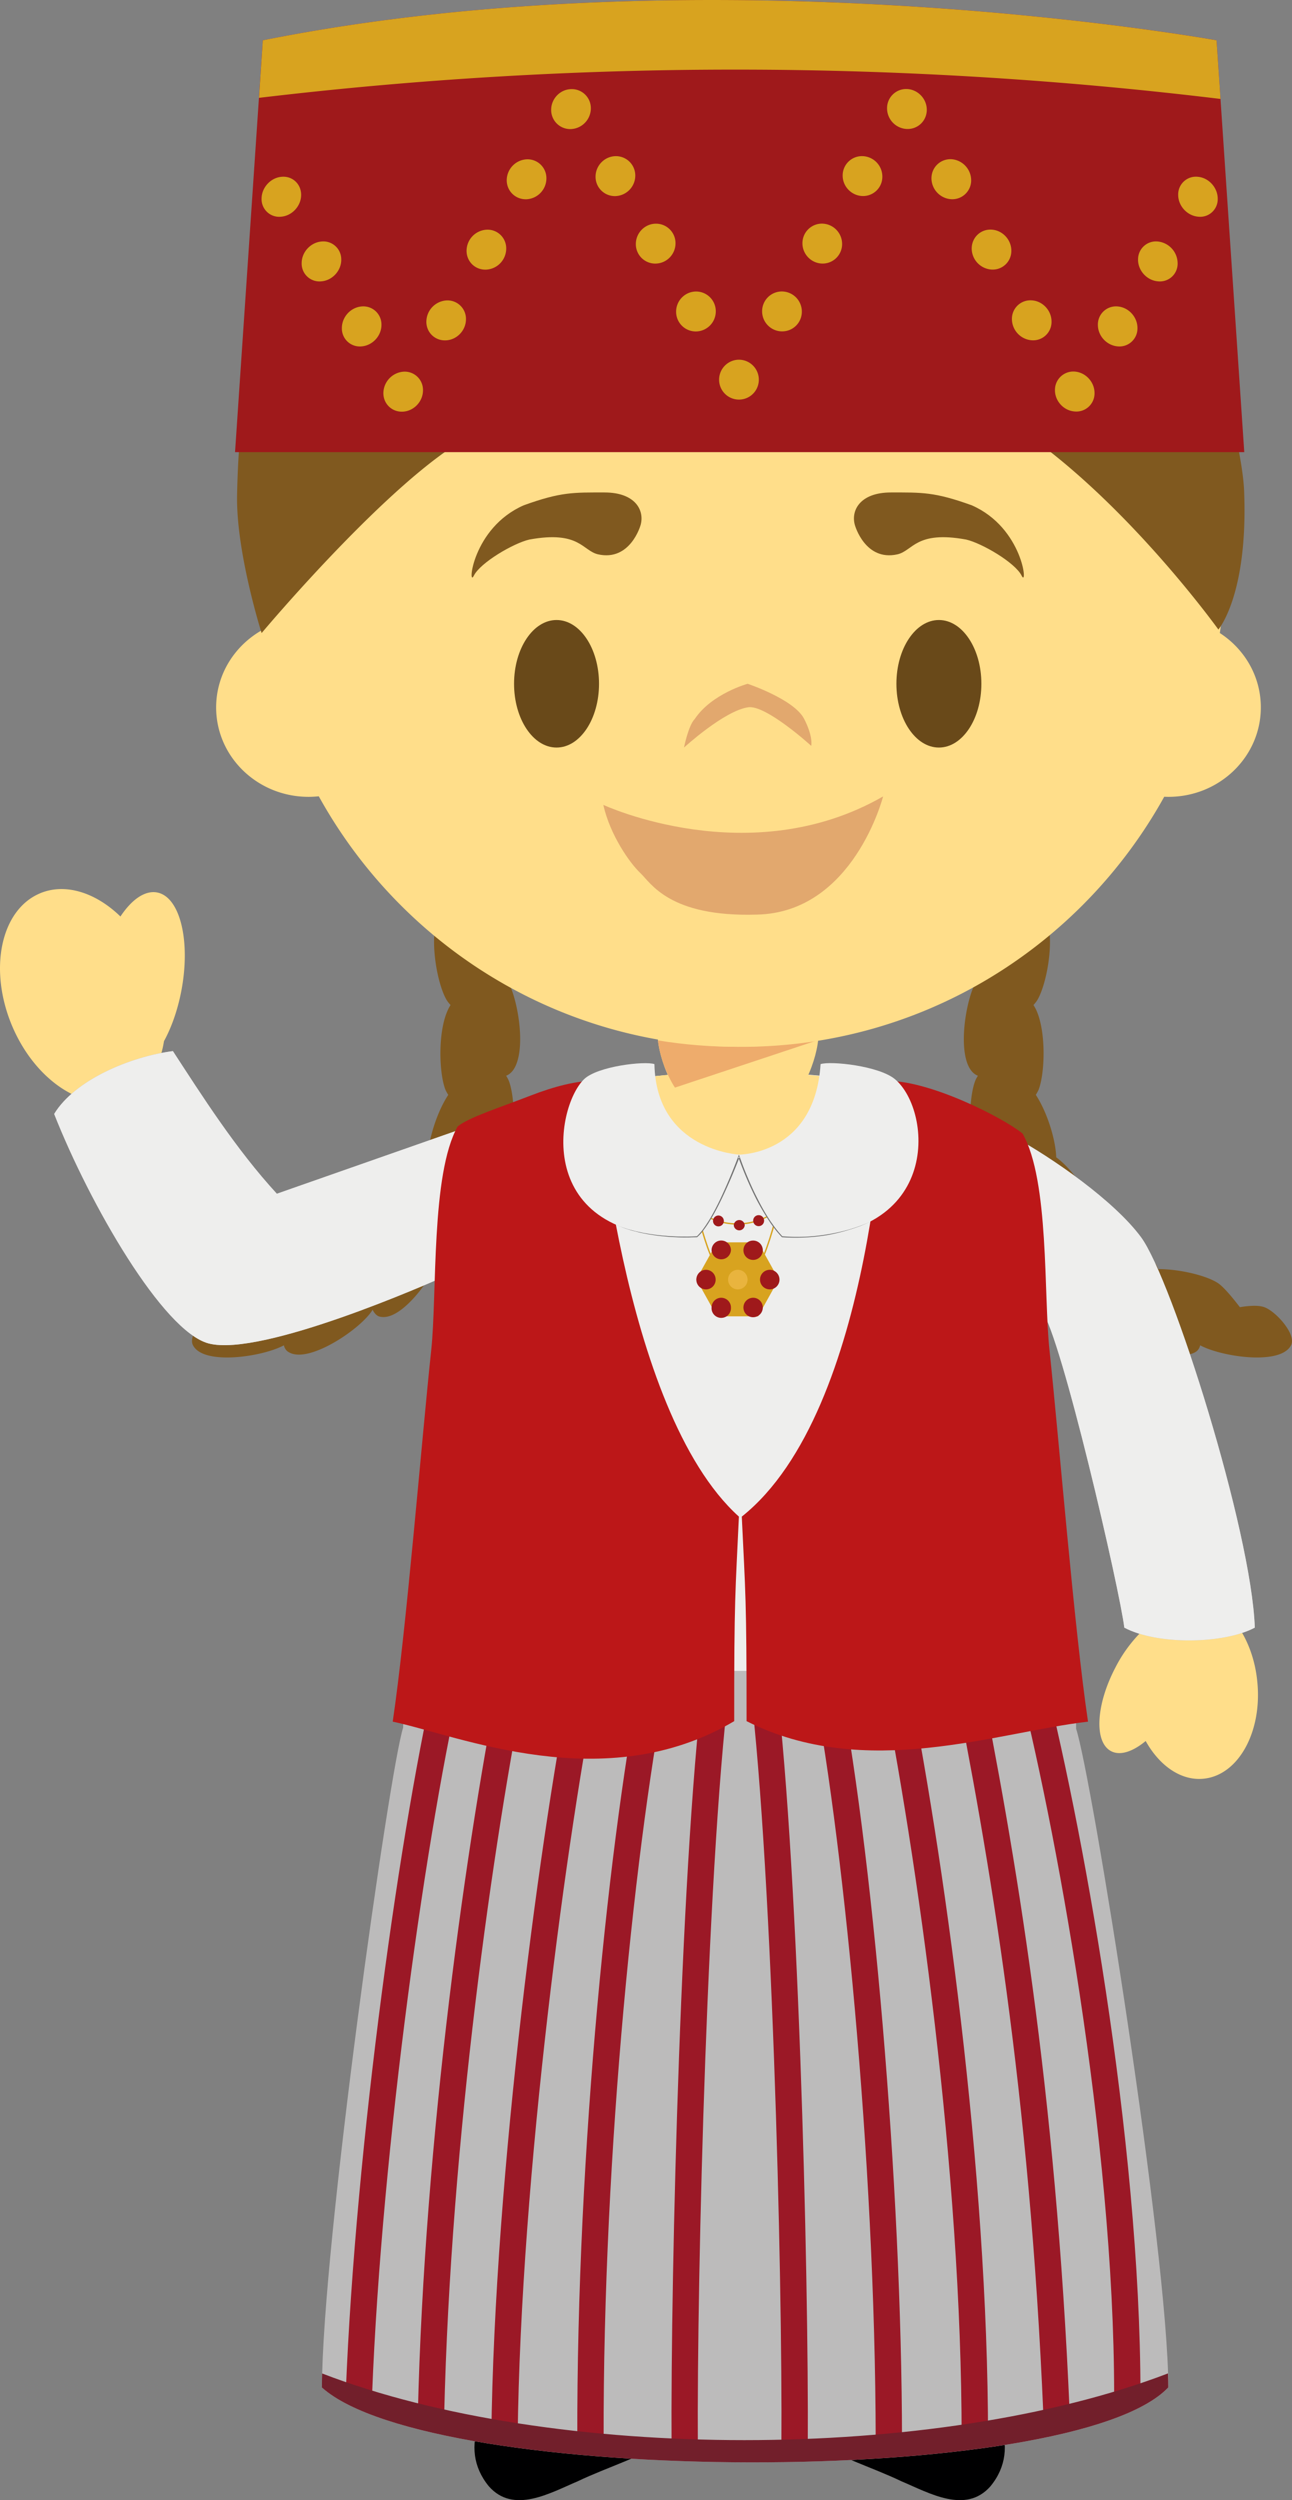 <svg xmlns="http://www.w3.org/2000/svg" width="60.823" height="117.614"><rect width="100%" height="100%" fill="#808080" stroke="none"/><g fill-rule="evenodd" stroke-miterlimit="10" data-paper-data="{&quot;isPaintingLayer&quot;:true}" style="mix-blend-mode:normal"><path fill="#000001" d="M45.059 111.637c1.795 1.112 3.103 3.472 1.564 5.33-1.164 1.314-2.878.31-4.18-.237-1.434-.69-3.08-1.153-4.377-2.05-.842-.593-1.83-1.3-2.4-2.178-.174-.273-.255-.604-.194-.864h9.587zm-20.478 0c-1.798 1.112-3.103 3.472-1.564 5.33 1.163 1.314 2.878.31 4.174-.237 1.44-.69 3.084-1.153 4.383-2.05.839-.593 1.829-1.3 2.394-2.178.18-.273.26-.604.198-.864H24.58z"/><path fill="#bc1718" d="m47.239 85.332-2.18 26.3h-9.586l-.49-19.007h-.286l-.535 19.008h-9.58l-2.143-26.3z"/><path fill="#80591f" d="M24.365 45.495c.326-1.102-.052-3.063-.47-3.752-.173-.283-.695-.73-1.12-1.075.065-.385.103-.731.044-1.062-.09-.507-1.044-1.435-1.595-1.435a.43.43 0 0 0-.182.038c-.218.107-.38.34-.486.693-.32 1.084.043 3 .457 3.718-.205.117-.358.342-.457.674-.324 1.108.054 3.064.475 3.757.04.065.103.147.18.228-.045.07-.085.142-.12.218-.492 1.04-.423 3.034-.114 3.785.029.06.07.138.126.224-.543.822-.936 2.12-.966 2.937-.902.67-1.827 2.158-1.986 2.948a.829.829 0 0 0-.02.147c-1.031.365-2.27 1.3-2.667 1.913a1.265 1.265 0 0 0-.126.25c-.983 0-2.236.292-2.794.65-.282.176-.716.708-1.051 1.143a4.5 4.5 0 0 0-.673-.066c-.14 0-.263.01-.38.038-.392.077-1.028.68-1.292 1.216-.117.243-.141.449-.067.594.24.482 1.012.584 1.615.584.914 0 2.06-.247 2.669-.573a.5.5 0 0 0 .153.272c.14.11.326.167.558.167 1.078 0 2.932-1.288 3.438-2.067l.025-.045c.085.167.19.276.31.317a.775.775 0 0 0 .207.027c.972 0 2.33-1.87 2.723-2.98.114.109.234.168.344.168h.007c.247 0 .497-.138.744-.41.725-.797 1.283-2.59 1.24-3.503h.02a.375.375 0 0 0 .11-.018c.235-.068.433-.276.59-.607.486-1.041.416-3.031.113-3.78a1.642 1.642 0 0 0-.122-.225c.02-.004.036-.011.052-.018.223-.111.387-.342.488-.695.322-1.087-.045-3.002-.454-3.72.207-.116.36-.342.454-.675m21.129 0c-.322-1.102.059-3.063.477-3.752.173-.283.693-.73 1.118-1.075-.067-.385-.105-.731-.05-1.062.095-.507 1.052-1.435 1.6-1.435.068 0 .127.013.178.038.223.107.387.34.489.693.32 1.084-.043 3-.455 3.718.205.117.358.342.455.674.328 1.108-.054 3.064-.475 3.757-.04.065-.104.147-.178.228.04.066.08.136.122.218.488 1.04.416 3.034.112 3.785-.03.06-.072.138-.124.224.54.822.936 2.12.96 2.937.908.67 1.83 2.158 1.992 2.948.01.048.014.098.014.147 1.037.365 2.27 1.3 2.67 1.913.043.062.084.148.127.25.983 0 2.236.292 2.796.65.277.176.714.708 1.047 1.143a4.5 4.5 0 0 1 .672-.066c.14 0 .266.01.383.038.39.077 1.028.68 1.29 1.216.116.243.14.449.069.594-.243.482-1.01.584-1.618.584-.91 0-2.06-.247-2.666-.573a.502.502 0 0 1-.155.272c-.14.11-.324.167-.558.167-1.078 0-2.93-1.288-3.434-2.067a.223.223 0 0 1-.03-.045c-.082.167-.188.276-.31.317a.754.754 0 0 1-.202.027c-.977 0-2.336-1.87-2.725-2.98-.117.109-.232.168-.342.168h-.011c-.243 0-.493-.138-.745-.41-.724-.797-1.28-2.59-1.235-3.503h-.023a.352.352 0 0 1-.11-.018c-.234-.068-.434-.276-.59-.607-.49-1.041-.418-3.031-.112-3.78.025-.066.07-.141.12-.225a.349.349 0 0 1-.052-.018c-.223-.111-.387-.342-.49-.695-.318-1.087.046-3.002.458-3.72-.21-.116-.358-.342-.46-.675" data-paper-data="{&quot;origPos&quot;:null}"/><path fill="#ffde8a" d="M1.87 42.03c1.199-.511 2.637-.042 3.8 1.085.528-.797 1.152-1.24 1.73-1.13 1.08.21 1.586 2.292 1.134 4.644-.175.9-.463 1.71-.815 2.352a4.746 4.746 0 0 1-.207.834l5.486 6.486 11.637-4.195s-1.978 3.16-2.466 4.31c-.358.843-1.042 3.499-1.042 3.499s-8.503 3.48-10.915 2.597c-2.98-1.09-6.4-10.861-6.4-10.861-1.285-.462-2.527-1.694-3.245-3.396-1.116-2.656-.533-5.44 1.303-6.224m51.36 15.687c3.657 4.705 5.056 18.854 5.056 18.854s0-.023-.004-.064c.47.686.803 1.574.904 2.57.252 2.366-.873 4.424-2.51 4.596-1.067.116-2.09-.602-2.741-1.772-.605.502-1.206.704-1.634.475-.805-.43-.708-2.192.214-3.942a6.6 6.6 0 0 1 1.202-1.657c.033-.07.07-.145.11-.213 0 0-1.59-10.216-3.287-12.632-.85-1.211-1.443-2.096-1.638-2.633-.156-.43-.282-1.05-.35-1.363-.544-2.423-3.527-7.897-3.527-7.897s6.424 3.387 8.206 5.678" data-paper-data="{&quot;origPos&quot;:null}"/><path fill="#bcbbbb" d="M50.66 81.328c.727 2.187 4.34 24.66 4.34 30.985-4.518 4.75-34.663 4.644-39.842.004 0-6.61 3.178-29.064 3.82-31.043.06-3.401 1.289-20.105 2.056-21.275-.731.334-8.716 3.859-11.214 3.2-2.146-.566-5.596-6.548-7.27-10.795.979-1.613 3.607-2.702 5.589-2.957 1.328 2.037 2.955 4.605 4.892 6.71l9.228-3.232c1.372-.811 3.534-1.522 4.81-1.74 2.619-.586 5.954-.715 5.954-.715l1.75.027h.145l1.74-.027s3.61.14 6.289.797c1.237.269 3.535 1.146 4.59 2.107.027.014.049.028.074.04 1.967 1.068 4.854 3.094 6.104 4.79 1.463 1.983 5.202 13.816 5.355 18.363-1.462.78-4.594.826-6.142 0-.191-1.673-2.977-13.78-3.888-14.903.22.904 1.63 14.104 1.62 19.664"/><path fill="#9b1826" d="m17.518 112.622-1.24-.05c.457-11.71 2.606-26.928 4.34-34.307l1.207.283c-1.721 7.327-3.854 22.436-4.307 34.074m3.393.975-1.24-.032c.304-13.028 2.316-27.15 3.947-35.282l1.213.249c-1.618 8.08-3.616 22.116-3.92 35.065m3.459 1.043-1.24-.016c.144-12.425 2.353-28.73 3.88-36.341l1.214.249c-1.512 7.562-3.713 23.764-3.854 36.108m2.808.124c-.04-13.621 1.527-28.662 3.093-36.48l1.218.247c-1.553 7.755-3.108 22.694-3.072 36.23l-1.24.003zm4.438.332c-.054-8.104.455-28.43 1.586-36.772l1.23.167c-1.122 8.287-1.63 28.524-1.58 36.596zm22.074-2.474h-1.24c0-11.887-2.77-26.86-4.63-34.044l1.199-.31c1.876 7.247 4.67 22.333 4.67 34.354m-4.57.985c-.645-15.17-2.54-26.243-4.31-35.076l1.217-.25c1.78 8.879 3.685 20.014 4.333 35.275l-1.24.052zm-2.608 1.05h-1.24c0-12.48-2.077-27.241-3.855-36.117l1.215-.24c1.79 8.935 3.882 23.812 3.882 36.358m-5.288.106c-.02-13.17-1.575-28.766-3.072-36.233l1.215-.247c1.72 8.586 3.083 24.61 3.096 36.478l-1.24.002zm-3.197.332-1.242-.01c.056-8.07-.455-28.308-1.575-36.595l1.228-.167c1.13 8.343 1.638 28.668 1.589 36.772"/><path fill="#721f2b" d="M15.165 111.655c10.858 4.182 28.874 4.182 39.818-.002.009.235.016.455.016.659-4.518 4.752-34.661 4.646-39.843.004 0-.22.002-.44.009-.661"/><path fill="#eeeeed" d="M50.59 78.602H19.097c.338-5.858 1.3-17.63 1.938-18.603-.732.333-8.717 3.859-11.215 3.2-2.146-.566-5.593-6.548-7.27-10.796.98-1.612 3.608-2.701 5.59-2.956 1.33 2.037 2.954 4.605 4.894 6.71l9.225-3.233c1.374-.811 3.534-1.521 4.81-1.737 2.619-.588 5.954-.717 5.954-.717l1.752.027h.145l1.74-.027s3.61.14 6.29.797c1.235.269 3.532 1.145 4.59 2.107.024.014.047.028.072.04 1.966 1.068 4.853 3.094 6.106 4.79 1.46 1.983 5.2 13.815 5.355 18.365-1.465.778-4.595.824-6.145 0-.191-1.676-2.976-13.783-3.885-14.903.188.774 1.26 10.65 1.548 16.936z"/><path fill="#bc1718" d="M41.666 50.85s-.44 15.48-6.745 20.496c.17 3.61.227 3.812.225 9.622 5.602 2.824 11.765.52 16.074.023-.646-4.345-1.35-13.112-1.814-17.482-.28-2.615-.002-7.954-1.264-10.18-.893-.74-4.47-2.562-6.476-2.478m-13.627 0s1.179 15.48 6.746 20.495c-.167 3.61-.225 3.812-.221 9.622-6.11 3.612-12.973.675-16.076.023.646-4.345 1.348-13.112 1.813-17.482.28-2.615-.018-8.286 1.245-10.517.515-.425 1.944-.876 3.426-1.45 1.085-.422 2.217-.725 3.067-.691"/><path fill="#ffde8a" d="M34.796 54.33c-4.16 0-3.945-3.701-3.945-3.701a34.057 34.057 0 0 1 2.13-.193l1.754.098h.148l1.75-.064s.83.032 1.965.15c0 0-.083 3.71-3.802 3.71" data-paper-data="{&quot;origPos&quot;:null}"/><path fill="#ffde8a" d="M32.885 52.032c-1.064 0-1.924-2.297-1.924-3.35h7.568c0 1.053-.862 3.349-1.925 3.349h-3.72" data-paper-data="{&quot;origPos&quot;:null}"/><path fill="#eeac6c" d="M31.774 51.164c-.427-.654-.73-1.561-.801-2.221 2.498.41 5.047.401 7.542-.027l-.013.016-6.728 2.232"/><path fill="#d8a31f" d="M33.537 59.295c-.33-.596-.765-2.31-.786-2.38l.066-.02c.004.02.452 1.782.776 2.366zm2.342 0-.056-.034c.326-.584.77-2.346.778-2.366l.065.02c-.02.07-.46 1.784-.787 2.38"/><path fill="#d8a31f" d="m33.752 61.924-.97-1.742.97-1.738h1.937l.968 1.738-.968 1.742z"/><path fill="#e9b43e" d="M35.193 60.197a.46.46 0 0 1-.456.46.461.461 0 0 1 0-.922c.25 0 .456.208.456.462"/><path fill="#9f191b" d="M34.41 58.815a.457.457 0 0 1-.912 0c0-.25.204-.458.454-.458a.46.46 0 0 1 .459.458m1.499 0a.456.456 0 1 1-.912 0 .456.456 0 0 1 .912 0m-1.5 2.695a.457.457 0 1 1-.912 0c0-.253.204-.46.454-.46a.46.46 0 0 1 .459.46m1.499 0a.456.456 0 0 1-.912 0 .46.46 0 0 1 .457-.46c.252 0 .455.207.455.46m.786-1.313a.46.46 0 0 1-.456.46.461.461 0 0 1 0-.922c.25 0 .456.208.456.462m-3.005 0c0 .253-.203.46-.455.46a.457.457 0 0 1-.455-.46c0-.254.203-.462.455-.462s.454.208.454.462"/><path fill="#d8a31f" d="M36.635 56.93a3.061 3.061 0 0 1-3.85 0v-.063a3.067 3.067 0 0 0 3.85 0v.063z"/><path fill="#9f191b" d="M34.077 57.437a.255.255 0 1 1-.511 0 .255.255 0 1 1 .51 0m.983.2a.258.258 0 0 1-.515 0 .258.258 0 0 1 .515-.001m.912-.2a.257.257 0 1 1-.513-.031.257.257 0 0 1 .513.032"/><path fill="#eeeeed" d="M34.75 54.319s3.604.048 3.88-4.26c.482-.157 2.748.083 3.5.708 1.79 1.486 2.267 7.803-5.31 7.413-1.108-1.152-2.07-3.86-2.07-3.86"/><path fill="#eeeeed" d="M34.818 54.32s-1.017 2.918-2.007 3.86c-7.774.358-6.7-6.072-5.313-7.413.633-.61 2.858-.862 3.31-.708.079 4.075 4.01 4.26 4.01 4.26"/><path fill="#727272" d="M28.993 57.614c.148.067.3.124.457.172.076.027.152.05.233.07.077.023.156.04.232.062.079.02.158.034.24.052.077.02.156.034.24.047.079.015.158.028.238.039.079.01.16.025.238.034l.24.027c.084.01.165.013.244.02.08.007.162.014.24.018l.246.012c.158.006.324.002.482.006.085 0 .166-.004.245-.006l.24-.01-.01.01c.065-.061.123-.127.182-.193.058-.068.112-.136.162-.21.05-.07.103-.145.148-.22.05-.072.097-.15.142-.226.18-.308.342-.623.495-.945.301-.645.578-1.302.828-1.97l.03-.085.033.086c.117.337.245.674.387 1 .14.333.288.66.452.976.16.322.335.634.527.935.05.077.099.154.153.225.05.074.103.144.155.217.054.07.11.14.166.21l.178.2-.013-.01c.177.014.357.026.533.028.175.004.35 0 .53-.005a9.252 9.252 0 0 0 2.096-.342c.17-.052.337-.106.504-.167.167-.06.332-.13.492-.208a5.04 5.04 0 0 1-.49.217 9.19 9.19 0 0 1-1.541.423 9.136 9.136 0 0 1-2.127.1h-.01l-.003-.007a5.062 5.062 0 0 1-.182-.201c-.06-.066-.113-.138-.17-.21l-.16-.218a11.676 11.676 0 0 1-.69-1.157 17.517 17.517 0 0 1-.851-1.988l.064.004a26.977 26.977 0 0 1-.844 1.97c-.155.322-.32.64-.504.947-.043.077-.092.15-.137.226-.052.075-.1.15-.155.222a3.122 3.122 0 0 1-.165.213 1.901 1.901 0 0 1-.19.192l-.003.007h-.01l-.242.004c-.08.005-.16.007-.245.007-.158-.002-.324 0-.484-.011l-.245-.011c-.08-.003-.16-.014-.241-.02-.08-.01-.162-.014-.243-.023l-.24-.03c-.08-.011-.16-.025-.242-.038-.08-.011-.161-.025-.24-.043-.08-.014-.16-.03-.24-.048-.078-.02-.16-.038-.235-.06-.081-.021-.16-.037-.234-.062-.08-.025-.155-.048-.234-.075a3.073 3.073 0 0 1-.227-.084 2.79 2.79 0 0 1-.225-.095"/><path fill="#ffde8a" d="M57.426 29.78c1.165.755 1.93 2.039 1.93 3.499 0 2.323-1.947 4.207-4.348 4.207-.067 0-.134-.002-.2-.005-3.892 7.017-11.342 11.765-19.896 11.765-8.56 0-16.016-4.757-19.904-11.785-.16.014-.32.025-.481.025-2.406 0-4.352-1.884-4.352-4.207 0-1.57.89-2.936 2.205-3.661a23.374 23.374 0 0 1-.232-3.283c0-12.654 10.19-22.91 22.764-22.91 12.573 0 22.767 10.256 22.767 22.91 0 1.168-.087 2.323-.254 3.446" data-paper-data="{&quot;origPos&quot;:null}"/><path fill="#80591f" d="M30.152 24.719c.21-.7-.237-1.552-1.69-1.552-1.454 0-2.05-.031-3.805.603-2.434 1.064-2.652 3.925-2.35 3.312.302-.613 1.869-1.53 2.614-1.7 2.37-.433 2.5.533 3.238.697 1.512.335 1.992-1.36 1.992-1.36m10.099 0c-.211-.7.237-1.552 1.69-1.552 1.454 0 2.049-.031 3.805.603 2.434 1.064 2.652 3.925 2.35 3.312-.302-.613-1.87-1.53-2.614-1.7-2.37-.433-2.5.533-3.238.697-1.512.335-1.992-1.36-1.992-1.36" data-paper-data="{&quot;origPos&quot;:null}"/><path fill="#694919" d="M28.2 32.167c0 1.657-.894 3-2 3-1.104 0-2-1.343-2-3s.896-3 2-3c1.106 0 2 1.343 2 3m18 0c0 1.657-.894 3-2 3-1.104 0-2-1.343-2-3s.896-3 2-3c1.106 0 2 1.343 2 3" data-paper-data="{&quot;origPos&quot;:null}"/><path fill="#e2a86e" d="M32.2 35.167s.208-1.042.505-1.342c.8-1.195 2.49-1.658 2.49-1.658s2.176.727 2.655 1.64c.443.853.34 1.28.34 1.28s-2.124-1.933-2.964-1.815c-1.127.158-3.025 1.895-3.025 1.895zM28.4 37.863s6.898 3.208 13.173-.397c0 0-1.39 5.47-5.95 5.56-4.115.123-4.984-1.491-5.477-1.955-.492-.463-1.42-1.772-1.745-3.208"/><path fill="#80591f" d="M11.16 23.347c.024-1.406.115-2.81.272-4.207C14.49 9.058 23.807 1.724 34.825 1.724c9.594 0 17.899 5.556 21.904 13.648 1.102 3.184 1.786 6.315 1.84 7.723.196 4.9-1.212 6.52-1.212 6.52s-4.102-5.711-8.955-9.141c-3.816-2.693-7.21 2.513-11.741-1.948a365.025 365.025 0 0 1-1.917-1.938s-1.244 1.409-1.912 1.938c-4.028 3.2-6.273-.434-10.782 2.036-3.693 2.015-9.734 9.22-9.734 9.22s-1.19-3.745-1.156-6.435" data-paper-data="{&quot;origPos&quot;:null}"/><path fill="#9f191b" d="M58.576 21.27H11.065l1.308-19.373c21.35-4.268 44.898 0 44.898 0z"/><path fill="#d8a31f" d="M57.458 4.655a189.802 189.802 0 0 0-45.265-.052l.18-2.706c21.35-4.267 44.898 0 44.898 0l.187 2.757"/><path fill="#d8a31f" d="M27.815 5.099a.98.98 0 0 1-.934.973.898.898 0 0 1-.934-.905c0-.52.417-.958.934-.974a.896.896 0 0 1 .934.906m2.092 3.164a.968.968 0 0 1-.936.962.908.908 0 0 1-.934-.915c0-.518.419-.95.934-.964a.912.912 0 0 1 .936.917m1.894 3.184a.955.955 0 0 1-.936.953.914.914 0 0 1-.932-.92c0-.52.419-.948.932-.957a.917.917 0 0 1 .936.924m1.896 3.2c0 .518-.417.94-.934.946a.926.926 0 0 1-.934-.93c0-.52.417-.943.934-.95a.93.93 0 0 1 .934.933m2.026 3.217a.935.935 0 1 1-1.87 0 .94.94 0 0 1 .936-.942.94.94 0 0 1 .934.942M23.855 8.477c0 .519.42.917.936.897a.988.988 0 0 0 .932-.978.888.888 0 0 0-.932-.901.993.993 0 0 0-.936.982m-1.891 3.319c0 .518.418.915.933.888a.995.995 0 0 0 .934-.988.878.878 0 0 0-.934-.89 1 1 0 0 0-.933.99m-1.893 3.337c0 .518.42.91.935.878.515-.032.93-.475.93-.994a.869.869 0 0 0-.93-.883 1.01 1.01 0 0 0-.934.999m-2.024 3.36c0 .519.419.906.932.872.517-.036.933-.484.933-1.005a.861.861 0 0 0-.933-.874 1.025 1.025 0 0 0-.932 1.007m-3.871-9.326c0 .519-.42.978-.93 1.026a.83.83 0 0 1-.933-.845c0-.518.418-.982.933-1.03.51-.052.93.33.93.85m1.889 3.049c0 .518-.418.973-.931 1.018a.84.84 0 0 1-.934-.854c0-.518.416-.975.934-1.02a.843.843 0 0 1 .93.855m1.893 3.067c0 .518-.42.97-.934 1.012a.845.845 0 0 1-.93-.863c0-.518.413-.973.93-1.016a.854.854 0 0 1 .934.867m37.507-6.116c0 .519.419.978.934 1.026a.827.827 0 0 0 .927-.845c0-.518-.416-.982-.927-1.03a.835.835 0 0 0-.934.85m-1.89 3.049c0 .518.419.973.934 1.018a.837.837 0 0 0 .93-.854 1.04 1.04 0 0 0-.93-1.02.843.843 0 0 0-.933.855m-1.892 3.067c0 .518.418.97.934 1.012a.848.848 0 0 0 .93-.863c0-.518-.415-.973-.93-1.016a.854.854 0 0 0-.934.867m-2.02 3.074c0 .518.419.966.93 1a.855.855 0 0 0 .933-.867c0-.52-.416-.971-.933-1.01a.865.865 0 0 0-.93.876M43.63 5.165c0 .518-.42.92-.934.903a.974.974 0 0 1-.936-.97.9.9 0 0 1 .936-.91c.513.02.934.458.934.977m2.09 3.31a.89.89 0 0 1-.934.897.993.993 0 0 1-.936-.983c0-.516.418-.92.936-.9.52.035.927.464.933.986m1.892 3.319a.878.878 0 0 1-.934.887 1 1 0 0 1-.933-.987c0-.518.42-.92.933-.892.516.027.934.473.934.992m1.892 3.334a.867.867 0 0 1-.93.88 1.008 1.008 0 0 1-.935-.995.87.87 0 0 1 .936-.883c.513.03.929.48.929.998M39.67 8.26c0 .518.419.946.934.962a.906.906 0 0 0 .934-.915.963.963 0 0 0-.934-.962.908.908 0 0 0-.934.915m-1.894 3.186c0 .516.419.942.934.953a.918.918 0 0 0 .934-.924.958.958 0 0 0-.934-.955.92.92 0 0 0-.934.926m-1.898 3.2c0 .518.42.94.934.943.52.005.936-.41.936-.928a.947.947 0 0 0-.936-.95.93.93 0 0 0-.934.934"/></g></svg>